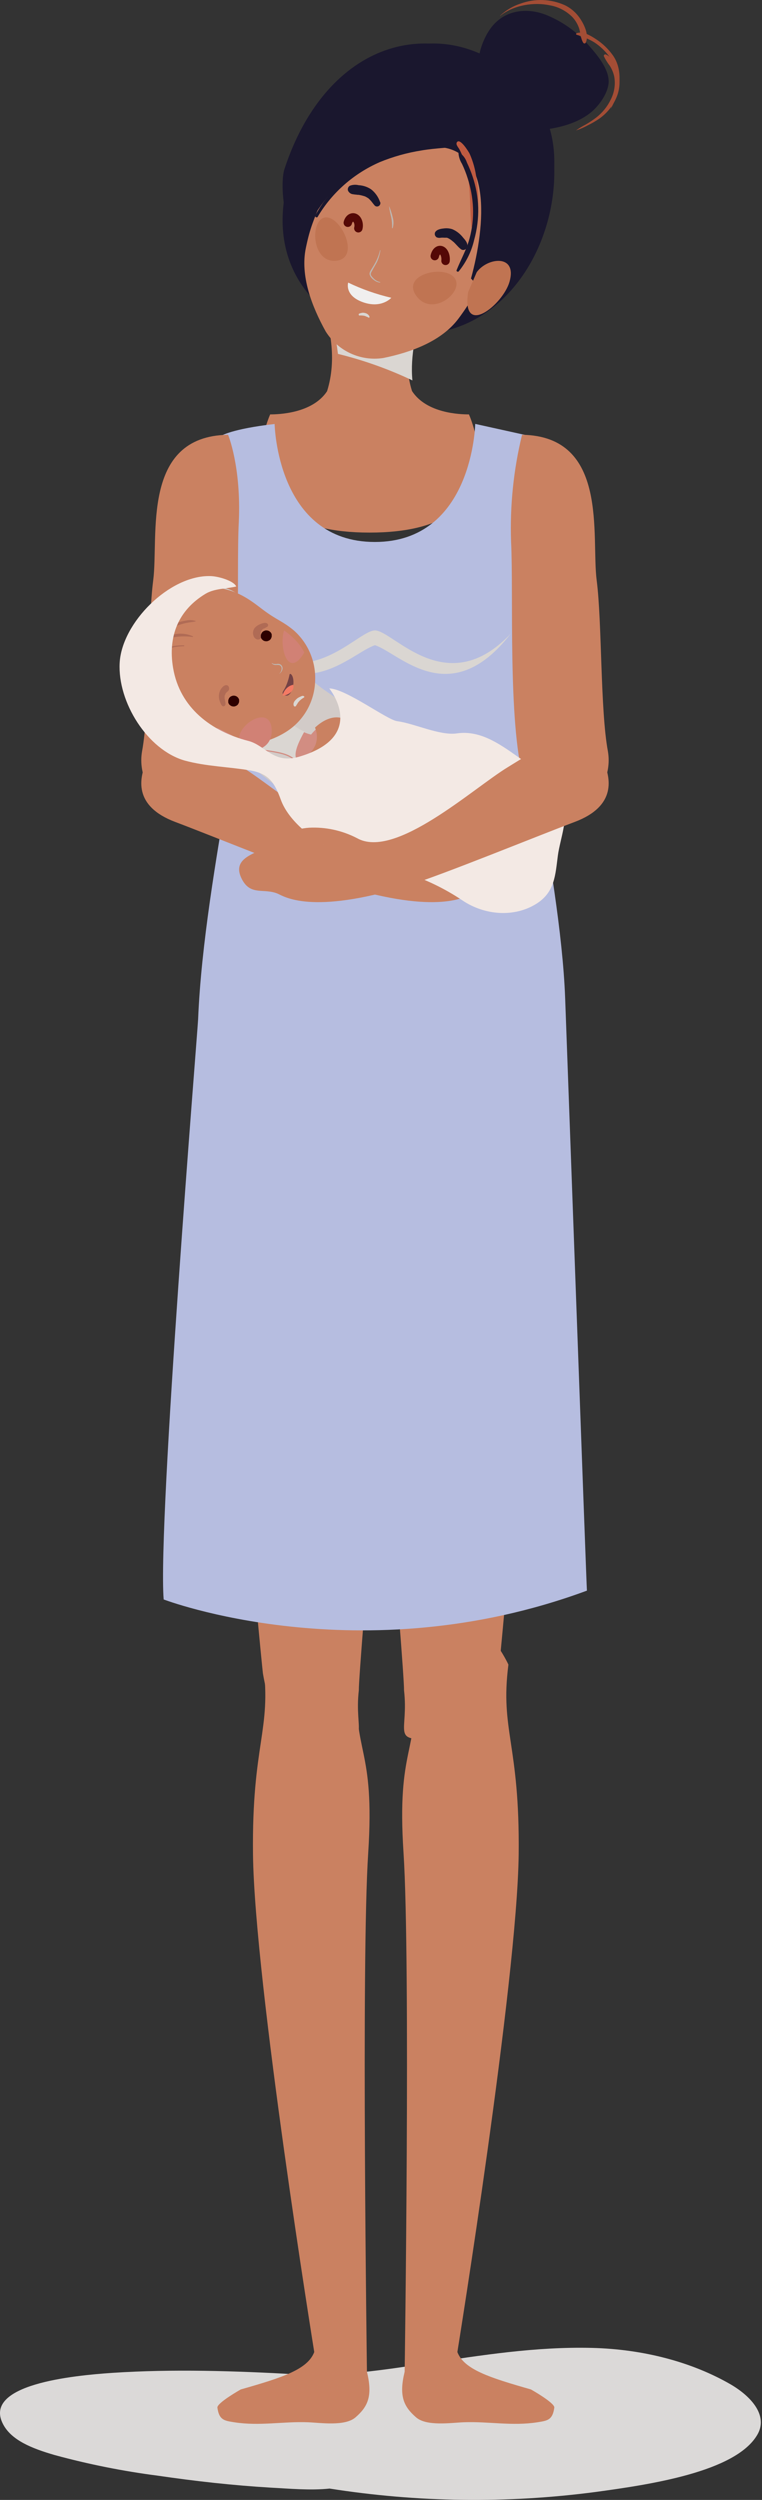 <?xml version="1.0" encoding="UTF-8"?>
<svg width="57px" height="187px" viewBox="0 0 57 187" version="1.1" xmlns="http://www.w3.org/2000/svg" xmlns:xlink="http://www.w3.org/1999/xlink">
    <rect x="0" y="0" width="57" height="187" fill="#333333" stroke="none"/>
    <!-- Generator: Sketch 60 (88103) - https://sketch.com -->
    <title>carrying-baby</title>
    <desc>Created with Sketch.</desc>
    <g id="main" stroke="none" stroke-width="1" fill="none" fill-rule="evenodd">
        <g id="Homepage---proposed" transform="translate(-655, -200)">
            <g id="nav-card-copy" transform="translate(523, 200)">
                <g id="carrying-baby" transform="translate(132, 0)">
                    <path d="M56.65,182.125 C55.027,184.922 48.541,185.861 44.557,186.405 C37.945,187.276 31.243,187.19 24.655,186.15 C23.231,186.304 21.59,186.15 20.251,186.081 C17.422,185.912 14.606,185.597 11.83,185.19 C9.222,184.853 6.64,184.338 4.102,183.647 C2.373,183.148 0.844,182.53 0.225,181.326 C-1.318,178.354 5.468,177.694 8.412,177.495 C12.95,177.198 17.594,177.349 22.135,177.602 C25.446,177.786 28.716,177.272 31.909,176.793 C35.97,176.184 40.072,175.524 44.278,175.628 C48.153,175.723 51.793,176.698 54.675,178.369 C56.277,179.314 57.462,180.74 56.65,182.125 Z" id="Path" fill="#DBD9D8" fill-rule="nonzero" style="mix-blend-mode: multiply;"></path>
                    <path d="M35.077,30.998 C34.45,30.998 31.915,30.936 30.819,29.25 C30.063,26.822 30.696,24.434 31.314,22.103 C31.933,19.772 28.97,20.702 27.643,20.326 C26.303,20.714 23.247,19.734 23.974,22.103 C24.701,24.473 25.222,26.842 24.466,29.265 C23.367,30.927 20.838,30.998 20.211,30.998 C20.211,30.998 16.144,39.839 27.643,39.839 C39.141,39.839 35.077,30.998 35.077,30.998 Z" id="Path" fill="#CA8161" fill-rule="nonzero"></path>
                    <path d="M25.281,26.472 C27.081,26.914 28.837,27.527 30.526,28.304 L30.85,28.457 C30.671,26.569 31.152,24.71 31.627,22.895 C32.228,20.589 29.351,21.511 28.061,21.139 C26.761,21.523 23.793,20.554 24.498,22.895 C24.874,24.058 25.136,25.256 25.281,26.472 L25.281,26.472 Z" id="Path" fill="#DAD6D2" fill-rule="nonzero" style="mix-blend-mode: multiply;"></path>
                    <path d="M27.543,138.611 C28.067,130.556 26.36,131.224 26.746,125.633 C26.557,122.25 25.206,121.382 23.525,121.158 C21.362,120.884 19.69,124.517 19.69,124.517 C20.323,129.464 18.831,130.409 18.925,138.715 C19.04,148.262 23.507,175.938 23.507,175.938 C23.012,177.244 21.122,177.847 18.009,178.736 C18.009,178.736 16.213,179.747 16.262,180.099 C16.391,181.027 16.774,181.072 17.519,181.191 C19.421,181.49 21.193,181.117 23.043,181.191 C23.986,181.227 25.804,181.507 26.589,180.827 C27.548,180.001 27.88,179.192 27.448,177.411 C27.454,177.417 27.013,146.671 27.543,138.611 Z" id="Path" fill="#CA8161" fill-rule="nonzero"></path>
                    <path d="M30.186,138.611 C29.659,130.556 31.367,131.224 30.98,125.633 C31.169,122.25 32.522,121.382 34.207,121.158 C36.371,120.884 38.031,124.517 38.031,124.517 C37.397,129.464 38.89,130.409 38.799,138.715 C38.681,148.262 34.213,175.938 34.213,175.938 C34.712,177.244 36.603,177.847 39.716,178.736 C39.716,178.736 41.516,179.747 41.464,180.099 C41.335,181.027 40.954,181.072 40.206,181.191 C38.303,181.49 36.529,181.117 34.68,181.191 C33.737,181.227 31.915,181.507 31.129,180.827 C30.169,180.001 29.837,179.192 30.269,177.411 C30.272,177.417 30.711,146.671 30.186,138.611 Z" id="Path" fill="#CA8161" fill-rule="nonzero"></path>
                    <path d="M19.665,125.161 C20.344,129.17 21.707,129.878 24.776,130.06 C27.846,130.241 26.482,129.574 26.842,126.438 C26.816,124.896 29.36,95.455 29.56,93.913 C31.059,82.441 31.709,74.837 31.709,74.837 L31.709,65.043 L20.297,65.043 C18.986,69.427 17.074,74.629 17.074,84.197 C17.074,99.014 19.423,122.884 19.665,125.161 Z" id="Path" fill="#CA8161" fill-rule="nonzero"></path>
                    <path d="M37.291,125.16 C36.623,129.17 35.278,129.878 32.257,130.06 C29.235,130.241 30.58,129.574 30.223,126.437 C30.252,124.896 27.745,95.45 27.55,93.908 C26.06,82.434 25.415,74.83 25.415,74.83 L16.261,67.127 L16.79,65.043 L36.667,65.043 C37.957,69.428 39.839,74.63 39.839,84.208 C39.839,99.01 37.527,122.883 37.291,125.16 Z" id="Path" fill="#CA8161" fill-rule="nonzero"></path>
                    <path d="M42.275,74.656 C41.915,65.031 37.997,49.696 38.713,47.944 C41.633,40.908 39.636,34.898 39.556,32.596 L35.548,31.709 C35.548,31.709 35.379,40.541 28.038,40.541 C20.697,40.541 20.543,31.715 20.543,31.715 C17.322,32.084 16.544,32.602 16.544,32.602 C16.473,34.709 14.502,42.071 18.029,47.95 C19.364,50.181 15.271,65.073 14.82,76.239 C14.784,77.127 11.786,113.817 12.243,119.643 C12.243,119.643 26.925,125.264 43.904,118.983 C43.881,118.977 42.337,76.233 42.275,74.656 Z" id="Path" fill="#B6BDE0" fill-rule="nonzero"></path>
                    <path d="M28.047,47.157 L28.047,47.157 C26.67,47.157 22.686,52.494 17.887,47.389 C22.433,53.263 26.212,48.865 28.05,48.261 C29.888,48.865 33.67,53.263 38.213,47.389 C33.405,52.494 29.424,47.157 28.047,47.157 Z" id="Path" fill="#DAD6D2" fill-rule="nonzero"></path>
                    <path d="M41.115,9.899 C39.95,5.128 33.449,1.064 28.014,4.576 C21.74,8.658 16.759,20.145 27.1,24.972 C29.045,25.867 31.033,23.899 32.631,23.747 C32.946,23.717 32.818,24.853 33.118,24.787 C39.351,23.437 42.582,15.875 41.115,9.899 Z" id="Path" fill="#1A172E" fill-rule="nonzero"></path>
                    <path d="M36.045,6.026 C35.384,4.834 36.045,2.905 36.822,1.962 C37.87,0.687 39.575,0.544 41.02,1.186 C42.084,1.641 43.044,2.316 43.841,3.17 C44.491,3.906 45.449,4.946 45.527,5.978 C45.586,6.769 44.957,7.7 44.423,8.211 C43.266,9.324 41.323,9.717 39.801,9.757 L36.045,6.026 Z" id="Path" fill="#1A172E" fill-rule="nonzero"></path>
                    <path d="M37.406,1.193 C38.413,0.373 39.949,0.135 41.168,0.405 C41.785,0.518 42.359,0.821 42.817,1.278 C43.037,1.513 43.207,1.796 43.315,2.108 C43.431,2.467 43.425,2.859 43.622,3.191 C43.642,3.229 43.68,3.252 43.72,3.252 C43.761,3.252 43.798,3.229 43.818,3.191 C44.064,2.635 43.735,1.92 43.437,1.453 C43.139,0.986 42.727,0.617 42.246,0.386 C41.193,-0.085 40.015,-0.126 38.935,0.27 C38.369,0.453 37.845,0.764 37.4,1.183 C37.4,1.183 37.4,1.183 37.4,1.183 L37.406,1.193 Z" id="Path" fill="#A34D35" fill-rule="nonzero"></path>
                    <path d="M43.091,9.757 C43.397,9.656 43.693,9.527 43.973,9.372 C44.274,9.226 44.564,9.058 44.838,8.869 C45.382,8.484 45.809,7.967 46.077,7.372 C46.338,6.805 46.409,6.175 46.282,5.568 C46.169,5.049 45.843,4.283 45.307,4.071 C45.228,4.042 45.147,4.13 45.17,4.205 C45.294,4.46 45.444,4.702 45.619,4.927 C45.771,5.169 45.88,5.433 45.944,5.709 C46.053,6.302 45.961,6.913 45.684,7.453 C45.433,7.975 45.06,8.435 44.594,8.797 C44.345,8.985 44.085,9.159 43.813,9.316 C43.57,9.44 43.336,9.581 43.114,9.738 L43.091,9.757 Z" id="Path" fill="#A34D35" fill-rule="nonzero"></path>
                    <path d="M45.693,8.118 C46.364,6.951 46.669,5.323 45.851,4.147 C45.502,3.659 45.069,3.244 44.576,2.926 C44.187,2.669 43.605,2.315 43.136,2.483 C43.11,2.489 43.091,2.514 43.091,2.542 C43.091,2.571 43.11,2.595 43.136,2.602 C43.593,2.728 44.034,2.916 44.446,3.161 C44.912,3.465 45.32,3.859 45.647,4.325 C45.955,4.817 46.104,5.402 46.07,5.992 C46.074,6.725 45.943,7.451 45.684,8.13 C45.684,8.13 45.684,8.13 45.684,8.13 L45.693,8.118 Z" id="Path" fill="#A34D35" fill-rule="nonzero"></path>
                    <path d="M38.21,15.363 C38.308,11.582 35.9,9.994 35.9,9.994 C35.436,9.631 34.952,9.294 34.452,8.984 L34.479,8.927 C34.372,8.885 34.263,8.849 34.153,8.81 C34.043,8.77 33.954,8.692 33.856,8.638 L33.827,8.695 C33.27,8.516 32.703,8.367 32.13,8.25 C32.13,8.25 29.366,7.447 26.617,10 C24.864,11.63 24.879,12.77 24.14,14.725 C23.441,16.586 23.218,16.92 22.88,18.544 C22.447,20.607 23.304,22.884 24.363,24.794 C25.283,26.261 26.97,27.04 28.666,26.781 C30.79,26.348 33.044,25.512 34.301,23.825 C35.286,22.502 35.393,22.111 36.315,20.352 C37.291,18.49 38.145,17.768 38.21,15.363 Z" id="Path" fill="#CA8161" fill-rule="nonzero"></path>
                    <path d="M35.231,20.839 C35.465,20.98 36.503,22.765 36.503,22.765 C42.428,16.465 43.006,9.223 38.458,5.728 C31.862,0.664 24.247,3.562 21.276,12.655 C20.921,13.741 21.236,17.401 22.479,17.968 C23.916,15.025 26.584,11.014 32.5,10.987 C36.849,10.966 36.326,16.825 35.231,20.839 Z" id="Path" fill="#1A172E" fill-rule="nonzero"></path>
                    <path d="M35.659,20.363 C36.464,19.246 38.711,18.991 38.113,21.078 C37.62,22.799 34.503,25.305 35.018,21.849 L35.659,20.363 Z" id="Path" fill="#C07452" fill-rule="nonzero"></path>
                    <path d="M23.768,16.209 C24.84,14.403 26.471,12.971 28.428,12.119 C29.412,11.717 30.441,11.428 31.494,11.26 C32.614,11.06 33.764,11.066 34.88,10.86 C34.928,10.846 34.961,10.804 34.961,10.756 C34.961,10.707 34.928,10.665 34.88,10.651 C33.976,10.528 33.057,10.544 32.157,10.698 C31.276,10.813 30.408,11.01 29.566,11.286 C27.975,11.791 26.526,12.646 25.329,13.783 C24.636,14.47 24.051,15.253 23.592,16.106 C23.563,16.156 23.581,16.219 23.632,16.247 C23.683,16.276 23.748,16.258 23.777,16.209 L23.768,16.209 Z" id="Path" fill="#1A172E" fill-rule="nonzero"></path>
                    <path d="M34.177,10.643 C34.072,10.809 34.278,11.016 34.359,11.161 C34.483,11.394 34.589,11.634 34.676,11.881 C34.873,12.446 35.003,13.028 35.064,13.618 C35.199,14.73 35.145,15.846 35.263,16.956 C35.267,17.016 35.317,17.065 35.381,17.073 C35.446,17.081 35.507,17.044 35.527,16.987 C35.813,15.788 35.851,14.548 35.638,13.336 C35.562,12.706 35.391,12.089 35.132,11.502 C35.068,11.371 34.406,10.28 34.177,10.643 L34.177,10.643 Z" id="Path" fill="#BF5B41" fill-rule="nonzero"></path>
                    <path d="M34.294,11.403 C34.305,11.703 34.396,11.996 34.558,12.256 C34.725,12.605 34.866,12.964 34.981,13.33 C35.213,14.044 35.348,14.783 35.382,15.528 C35.415,16.312 35.326,17.097 35.118,17.857 C34.893,18.681 34.47,19.421 34.154,20.211 C34.117,20.294 34.254,20.368 34.315,20.299 C34.878,19.604 35.272,18.801 35.468,17.948 C35.688,17.158 35.791,16.344 35.772,15.528 C35.747,14.743 35.606,13.964 35.355,13.214 C35.235,12.854 35.092,12.502 34.926,12.159 C34.826,11.842 34.611,11.567 34.318,11.383 L34.294,11.403 Z" id="Path" fill="#1A172E" fill-rule="nonzero"></path>
                    <path d="M26.045,21.139 C27.053,21.626 28.137,22.008 29.27,22.275 C29.27,22.275 28.549,23.105 27.145,22.605 C25.741,22.105 26.045,21.139 26.045,21.139 Z" id="Path" fill="#F0EFEE" fill-rule="nonzero"></path>
                    <path d="M26.893,23.602 C26.955,23.594 27.017,23.594 27.079,23.602 C27.137,23.604 27.195,23.611 27.253,23.623 C27.31,23.639 27.365,23.661 27.419,23.688 L27.491,23.715 C27.52,23.733 27.549,23.749 27.58,23.762 C27.598,23.767 27.616,23.76 27.628,23.745 C27.641,23.73 27.646,23.709 27.642,23.688 C27.612,23.613 27.565,23.55 27.506,23.507 C27.445,23.459 27.377,23.428 27.305,23.415 C27.236,23.394 27.165,23.388 27.094,23.397 C27.02,23.408 26.947,23.428 26.876,23.456 C26.845,23.466 26.826,23.502 26.831,23.539 C26.836,23.576 26.862,23.604 26.893,23.605 L26.893,23.602 Z" id="Path" fill="#DAD6D2" fill-rule="nonzero"></path>
                    <path d="M32.522,19.156 L32.522,19.156 C32.595,18.819 32.814,18.631 33.025,18.724 C33.236,18.817 33.367,19.161 33.328,19.513" id="Path" stroke="#540806" stroke-width="0.63" stroke-linecap="round" stroke-linejoin="round"></path>
                    <path d="M32.621,17.73 C32.732,17.791 32.857,17.809 32.978,17.781 C33.067,17.774 33.156,17.774 33.244,17.781 C33.285,17.781 33.324,17.781 33.365,17.781 C33.28,17.781 33.394,17.781 33.414,17.781 C33.479,17.781 33.552,17.847 33.613,17.854 C33.558,17.854 33.561,17.823 33.59,17.854 L33.643,17.885 L33.722,17.936 C33.783,17.985 33.845,18.029 33.903,18.081 L33.938,18.108 C34,18.16 33.895,18.064 33.938,18.108 L34.02,18.188 L34.228,18.408 C34.304,18.493 34.386,18.57 34.474,18.635 C34.617,18.749 34.811,18.709 34.914,18.546 C35.066,18.253 34.817,17.971 34.647,17.781 C34.42,17.487 34.133,17.265 33.813,17.137 C33.637,17.084 33.455,17.064 33.274,17.079 C33.048,17.103 32.688,17.134 32.548,17.375 C32.493,17.496 32.528,17.647 32.627,17.719 L32.621,17.73 Z" id="Path" fill="#1A172E" fill-rule="nonzero"></path>
                    <path d="M33.999,20.786 C33.232,19.769 29.959,20.533 31.156,22.15 C32.354,23.766 34.771,21.802 33.999,20.786 Z" id="Path" fill="#C07452" fill-rule="nonzero"></path>
                    <path d="M26.805,17.074 L26.805,17.074 C26.884,16.759 26.771,16.411 26.554,16.297 C26.336,16.183 26.096,16.346 26.017,16.661" id="Path" stroke="#540806" stroke-width="0.63" stroke-linecap="round" stroke-linejoin="round"></path>
                    <path d="M28.435,15.126 C28.309,14.745 28.076,14.411 27.765,14.166 C27.485,13.977 27.161,13.869 26.827,13.853 C26.61,13.8 26.382,13.814 26.173,13.894 C26.049,13.965 25.99,14.114 26.029,14.253 C26.1,14.414 26.251,14.521 26.422,14.532 C26.532,14.554 26.648,14.557 26.76,14.572 C26.873,14.588 26.693,14.572 26.76,14.572 L26.815,14.572 L26.94,14.594 C27.077,14.622 27.212,14.66 27.345,14.707 C27.345,14.707 27.393,14.726 27.393,14.729 C27.339,14.704 27.329,14.701 27.36,14.729 L27.378,14.729 C27.415,14.751 27.454,14.769 27.491,14.794 C27.525,14.812 27.556,14.834 27.585,14.86 C27.512,14.785 27.61,14.885 27.628,14.901 C27.694,14.964 27.756,15.032 27.814,15.104 C27.814,15.126 27.847,15.145 27.862,15.164 C27.826,15.117 27.902,15.22 27.908,15.229 L28.033,15.379 C28.114,15.456 28.235,15.47 28.331,15.412 C28.427,15.355 28.475,15.24 28.45,15.129 L28.435,15.126 Z" id="Path" fill="#1A172E" fill-rule="nonzero"></path>
                    <path d="M24.356,16.263 C25.533,16.171 26.988,19.341 25.129,19.507 C23.269,19.673 23.174,16.352 24.356,16.263 Z" id="Path" fill="#C07452" fill-rule="nonzero"></path>
                    <path d="M29.105,15.448 C29.142,15.713 29.194,15.977 29.262,16.237 C29.318,16.506 29.34,16.78 29.326,17.053 C29.326,17.079 29.368,17.082 29.377,17.053 C29.453,16.794 29.453,16.522 29.377,16.264 C29.315,15.986 29.229,15.714 29.12,15.448 L29.105,15.448 Z" id="Path" fill="#BDB7B2" fill-rule="nonzero"></path>
                    <path d="M28.434,18.7 C28.366,18.991 28.269,19.267 28.144,19.518 C28.05,19.711 27.938,19.882 27.834,20.059 C27.767,20.172 27.61,20.375 27.65,20.533 C27.69,20.69 27.83,20.848 27.944,20.927 C28.092,21.052 28.26,21.125 28.432,21.139 C28.438,21.136 28.442,21.128 28.442,21.119 C28.442,21.11 28.438,21.101 28.432,21.098 C28.239,21.06 28.057,20.951 27.904,20.782 C27.854,20.728 27.733,20.605 27.733,20.507 C27.733,20.409 27.812,20.305 27.843,20.242 C27.951,20.033 28.068,19.847 28.182,19.635 C28.315,19.36 28.408,19.051 28.457,18.725 C28.457,18.717 28.451,18.709 28.445,18.709 C28.439,18.709 28.434,18.717 28.434,18.725 L28.434,18.7 Z" id="Path" fill="#BDB7B2" fill-rule="nonzero"></path>
                    <path d="M17.061,32.522 C10.518,32.625 11.886,40.131 11.461,43.405 C11.057,46.519 11.196,53.126 10.626,56.202 C10.317,58.008 11.29,59.79 12.991,60.534 C16.45,61.992 16.622,59.5 16.959,58.276 C18.14,54.003 17.658,42.886 17.863,39.058 C18.053,34.901 17.061,32.522 17.061,32.522 Z" id="Path" fill="#CA8161" fill-rule="nonzero"></path>
                    <path d="M11.003,56.862 C12.496,53.614 16.18,56.209 18.109,57.38 C20.728,58.972 26.548,64.318 29.403,62.696 C30.516,62.119 31.753,61.85 32.994,61.915 C33.48,61.945 34.397,62.124 34.449,62.46 C34.534,63.047 34.056,63.065 33.242,63.032 C33.017,63.032 32.369,63.211 31.915,63.165 C33.192,63.662 35.657,63.12 37.153,63.837 C38.066,64.276 38.52,64.809 37.982,65.808 C37.324,67.019 36.361,66.413 35.319,66.852 C34.9,67.025 32.855,68.493 25.609,66.247 C22.989,65.436 15.764,62.481 13.119,61.488 C9.935,60.292 10.404,58.167 11.003,56.862 Z" id="Path" fill="#CA8161" fill-rule="nonzero"></path>
                    <path d="M39.051,32.522 C45.576,32.625 44.213,40.131 44.633,43.405 C45.039,46.522 44.898,53.126 45.474,56.202 C45.781,58.008 44.81,59.79 43.114,60.534 C39.67,61.992 39.495,59.5 39.159,58.276 C37.985,54.003 38.423,44.35 38.231,40.534 C38.137,37.839 38.412,35.144 39.051,32.522 Z" id="Path" fill="#CA8161" fill-rule="nonzero"></path>
                    <path d="M28.715,54.921 C27.945,54.072 25.413,52.415 24.431,51.729 C23.237,50.903 23.048,50.593 22.216,49.453 C21.383,48.314 20.878,47.873 19.976,46.811 C19.224,45.924 18.394,44.663 17.289,44.148 C16.003,43.557 14.546,44.098 13.644,45.16 C11.853,47.279 10.396,49.832 12.229,52.418 C13.125,53.67 14.725,54.489 16.012,55.294 C16.968,55.9 17.886,56.565 18.758,57.285 C20.887,59.022 22.887,60.57 25.571,61.404 C27.769,62.084 30.703,61.883 32.689,60.682 C34.22,59.756 32.737,57.445 31.262,57.131 L28.715,54.921 Z" id="Path" fill="#D2CBC8" fill-rule="nonzero"></path>
                    <path d="M22.679,59.679 C21.699,58.913 22.187,57.028 22.187,57.028 C21.663,56.516 21.198,56.37 19.789,56.168 L19.513,55.679 C20.032,54.983 20.802,53.142 21.447,53.801 C22.178,54.541 22.733,54.825 23.27,54.948 C23.27,54.948 24.502,53.321 25.869,53.912 C27.932,54.807 28.531,55.668 30.786,56.478 C31.628,56.771 32.884,57.815 32.423,59.951 C31.961,62.088 30.993,64.048 28.741,63.226 C26.544,62.436 23.992,60.718 22.679,59.679 Z" id="Path" fill="#D28D82" fill-rule="nonzero"></path>
                    <path d="M23.655,55.534 C23.747,55.164 23.715,54.776 23.564,54.425 C24.04,53.981 24.891,53.397 25.802,53.791 C27.886,54.698 28.491,55.569 30.768,56.39 C31.619,56.686 32.888,57.744 32.422,59.907 C31.955,62.071 30.977,64.056 28.703,63.223 C26.487,62.423 23.91,60.684 22.571,59.632 C21.811,59.039 21.926,57.771 22.02,57.217 C22.692,56.802 23.471,56.271 23.655,55.534 Z" id="Path" fill="#CA8161" fill-rule="nonzero"></path>
                    <path d="M22.196,56.913 C21.664,56.417 21.187,56.276 19.749,56.08 L19.513,55.689 C19.972,54.942 20.542,54.259 21.208,53.661 C21.3,53.676 21.382,53.721 21.44,53.788 C21.811,54.18 22.261,54.499 22.765,54.729 C21.973,56.154 22.062,56.522 22.196,56.913 Z" id="Path" fill="#DAD6D2" fill-rule="nonzero" style="mix-blend-mode: multiply;"></path>
                    <path d="M11.192,53.979 C7.721,50.132 11.004,43.32 16.126,43.944 C17.746,44.142 18.637,44.816 19.652,45.595 C20.728,46.405 21.13,46.449 21.983,47.16 C23.05,48.107 23.635,49.488 23.574,50.917 C23.535,52.537 22.658,54.02 21.26,54.83 C19.918,55.635 18.174,55.896 16.763,55.963 C15.513,56.021 15.95,56.311 14.718,55.815 C13.437,55.289 12.285,55.199 11.192,53.979 Z" id="Path" fill="#CA8161" fill-rule="nonzero"></path>
                    <path d="M11.129,54.707 C10.449,53.952 9.976,53.031 9.757,52.035 C10.783,53.787 12.432,55.077 14.367,55.642 C14.86,55.232 15.518,55.086 16.135,55.252 C16.178,55.332 17.13,55.648 17.246,55.719 C18.381,56.433 18.752,56.417 19.513,56.457 L19.513,56.457 C19.346,56.497 19.178,56.534 19.011,56.562 L18.953,56.562 C18.785,56.593 18.617,56.62 18.451,56.645 L18.411,56.645 C18.058,56.694 17.711,56.728 17.377,56.752 L17.142,56.768 L17.002,56.768 C15.688,56.829 16.147,57.137 14.851,56.611 C14.184,56.337 13.396,56.1 12.623,55.784 C12.058,55.532 11.549,55.166 11.129,54.707 Z" id="Path" fill="#DAD6D2" fill-rule="nonzero"></path>
                    <g id="Group" opacity="0.27" transform="translate(18.7, 46.343)" fill="#6C2F34" fill-rule="nonzero">
                        <path d="M1.151,0.244 C1.053,0.251 0.956,0.271 0.865,0.304 C0.798,0.326 0.732,0.353 0.67,0.385 C0.542,0.449 0.431,0.535 0.345,0.637 C0.223,0.808 0.193,1.013 0.26,1.203 C0.288,1.33 0.389,1.437 0.53,1.488 C0.607,1.506 0.689,1.492 0.751,1.45 C0.812,1.41 0.847,1.349 0.849,1.285 C0.849,1.247 0.841,1.209 0.826,1.173 L0.807,1.103 C0.805,1.09 0.805,1.078 0.807,1.065 C0.808,1.059 0.808,1.052 0.807,1.046 C0.807,1.016 0.807,1.117 0.807,1.079 C0.803,1.049 0.803,1.019 0.807,0.989 C0.807,0.989 0.807,0.921 0.807,0.973 C0.807,1.024 0.807,0.973 0.807,0.954 C0.807,0.935 0.829,0.889 0.842,0.856 L0.842,0.832 C0.842,0.802 0.813,0.889 0.842,0.856 C0.872,0.824 0.865,0.821 0.878,0.802 L0.914,0.756 C0.914,0.756 0.868,0.805 0.914,0.756 L0.94,0.732 L1.011,0.675 L1.028,0.675 L1.05,0.675 L1.255,0.564 C1.334,0.526 1.372,0.449 1.349,0.377 C1.325,0.304 1.245,0.254 1.155,0.255 L1.151,0.244 Z" id="Path"></path>
                    </g>
                    <g id="Group" opacity="0.27" transform="translate(16.261, 51.222)" fill="#6C2F34" fill-rule="nonzero">
                        <path d="M0.587,1.525 C0.644,1.415 0.587,1.275 0.561,1.158 C0.561,1.158 0.561,1.047 0.54,1.044 C0.519,1.041 0.54,1.089 0.54,1.06 L0.54,1.06 C0.539,1.04 0.539,1.019 0.54,0.998 C0.54,0.966 0.54,0.933 0.54,0.901 C0.54,0.985 0.54,0.937 0.54,0.901 L0.54,0.862 C0.54,0.836 0.577,0.738 0.54,0.839 C0.54,0.807 0.566,0.774 0.574,0.741 C0.582,0.709 0.545,0.813 0.574,0.761 C0.583,0.738 0.594,0.715 0.605,0.693 C0.604,0.684 0.604,0.675 0.605,0.667 C0.634,0.615 0.571,0.712 0.605,0.667 L0.683,0.569 L0.662,0.589 L0.683,0.572 C0.71,0.551 0.736,0.529 0.761,0.504 C0.803,0.462 0.712,0.543 0.761,0.504 C0.8,0.477 0.833,0.438 0.857,0.39 C0.904,0.275 0.872,0.134 0.784,0.065 C0.574,-0.059 0.356,0.166 0.236,0.367 C0.109,0.596 0.078,0.889 0.153,1.151 C0.179,1.245 0.212,1.336 0.252,1.421 C0.275,1.472 0.304,1.518 0.338,1.558 C0.372,1.6 0.419,1.62 0.467,1.614 C0.515,1.608 0.558,1.575 0.584,1.525 L0.587,1.525 Z" id="Path"></path>
                    </g>
                    <path d="M17.888,55.288 C17.844,54.095 20.242,52.701 20.324,54.579 C20.406,56.457 17.931,56.477 17.888,55.288 Z" id="Path" fill="#D18175" fill-rule="nonzero"></path>
                    <path d="M21.251,47.157 C21.551,47.365 21.835,47.606 22.099,47.878 C22.357,48.146 22.581,48.458 22.765,48.806 C22.637,49.024 22.488,49.222 22.321,49.396 C21.339,50.25 20.919,48.152 21.251,47.157 Z" id="Path" fill="#D18175" fill-rule="nonzero"></path>
                    <path d="M20.335,49.631 C20.412,49.704 20.51,49.744 20.612,49.744 C20.697,49.736 20.783,49.736 20.868,49.744 C20.964,49.767 21.04,49.848 21.062,49.951 C21.075,50.046 21.058,50.143 21.014,50.227 C20.98,50.298 20.919,50.392 20.84,50.409 C20.913,50.393 20.978,50.348 21.021,50.282 C21.088,50.207 21.13,50.11 21.139,50.006 C21.141,49.889 21.087,49.779 20.996,49.714 C20.911,49.659 20.81,49.642 20.714,49.667 C20.657,49.672 20.6,49.672 20.543,49.667 C20.468,49.666 20.396,49.641 20.335,49.596 C20.335,49.596 20.315,49.596 20.335,49.612 L20.335,49.631 Z" id="Path" fill="#BDB7B2" fill-rule="nonzero"></path>
                    <path d="M30.831,60.297 C33.187,60.396 33.719,58.348 34.684,58.485 C35.32,58.576 37.195,60.541 37.606,60.991 C37.685,61.076 37.557,61.398 38.178,61.728 C38.967,62.143 41.134,60.413 40.555,59.833 C39.977,59.253 38.851,60.595 38.455,60.248 C37.542,59.463 37.061,56.607 35.941,55.808 C34.337,54.67 33.086,55.628 30.405,56.482 C27.535,57.395 27.97,60.177 30.831,60.297 Z" id="Path" fill="#D28D82" fill-rule="nonzero"></path>
                    <path d="M29.918,60.207 C31.039,58.913 32.811,58.017 34.148,58.881 C33.4,59.384 32.681,61.072 30.693,60.974 C30.195,60.963 29.707,60.818 29.27,60.552 C29.518,60.538 29.751,60.414 29.918,60.207 L29.918,60.207 Z" id="Path" fill="#DAD6D2" fill-rule="nonzero" style="mix-blend-mode: multiply;"></path>
                    <path d="M29.712,63.567 C31.995,63.979 32.689,62.497 33.618,62.76 C34.219,62.932 35.574,65.264 35.907,65.761 C35.971,65.854 35.796,66.156 36.355,66.56 C37.058,67.071 39.441,65.665 38.963,65.018 C38.486,64.372 37.181,65.538 36.86,65.145 C36.091,64.25 36.238,61.235 35.264,60.298 C33.876,58.965 32.491,59.262 29.763,59.849 C26.956,60.436 26.935,63.056 29.712,63.567 Z" id="Path" fill="#D28D82" fill-rule="nonzero"></path>
                    <path d="M16.356,54.488 C15.405,54.324 13.863,55.651 15.089,56.572 C16.09,57.329 19.083,56.836 17.366,55.005 L16.356,54.488 Z" id="Path" fill="#D28D82" fill-rule="nonzero"></path>
                    <g id="Group" opacity="0.27" transform="translate(11.383, 46.343)" fill="#6C2F34" fill-rule="nonzero">
                        <path d="M3.252,0.105 C3.021,0.033 2.776,0.023 2.54,0.077 C2.273,0.113 2.012,0.182 1.759,0.282 C1.277,0.463 0.829,0.731 0.433,1.077 C0.384,1.119 0.433,1.199 0.498,1.167 C0.918,0.885 1.365,0.652 1.831,0.47 C2.061,0.381 2.297,0.309 2.537,0.258 C2.774,0.206 3.015,0.195 3.252,0.136 L3.252,0.105 Z" id="Path"></path>
                        <path d="M3.064,1.265 C2.605,1.049 2.094,0.999 1.607,1.122 C1.364,1.178 1.128,1.26 0.901,1.366 C0.661,1.463 0.44,1.609 0.25,1.795 C0.23,1.817 0.229,1.852 0.247,1.876 C0.265,1.901 0.297,1.907 0.322,1.892 C0.537,1.795 0.732,1.648 0.95,1.544 C1.167,1.445 1.394,1.372 1.626,1.324 C2.097,1.245 2.575,1.239 3.047,1.307 C3.047,1.307 3.073,1.279 3.047,1.268 L3.064,1.265 Z" id="Path"></path>
                        <path d="M2.4,1.93 C2.164,1.924 1.928,1.937 1.694,1.969 C1.576,1.986 1.459,2.01 1.343,2.042 C1.228,2.079 1.119,2.133 1.018,2.202 C0.995,2.202 1.018,2.258 1.034,2.247 C1.145,2.209 1.259,2.181 1.359,2.143 C1.466,2.108 1.575,2.081 1.685,2.059 C1.915,2.021 2.148,2 2.381,1.997 C2.394,1.992 2.403,1.979 2.403,1.964 C2.403,1.948 2.394,1.935 2.381,1.93 L2.4,1.93 Z" id="Path"></path>
                    </g>
                    <path d="M29.489,56.1 C29.489,56.1 29.461,58.155 26.017,62.05 C26.017,62.05 28.21,63.605 29.331,63.398 C29.331,63.398 29.399,59.986 31.709,59.202 C31.709,59.202 30.941,57.074 31.046,56.508 C30.542,56.328 30.02,56.191 29.489,56.1 Z" id="Path" fill="#E6DDD9" fill-rule="nonzero"></path>
                    <path d="M26.017,61.918 C26.383,61.411 26.705,60.935 26.99,60.484 C27.273,60.157 27.708,60.072 28.071,60.273 C28.866,60.758 29.423,60.519 29.232,61.572 L29.232,61.572 C29.089,62.168 29.006,62.78 28.982,63.397 C27.979,63.624 26.017,61.918 26.017,61.918 Z" id="Path" fill="#F3E9E4" fill-rule="nonzero"></path>
                    <path d="M30.805,56.641 C30.792,57.006 30.822,57.373 30.896,57.726 C30.645,57.658 30.336,57.425 29.876,57.303 C29.612,57.237 29.388,57.013 29.27,56.698 C29.306,56.502 29.33,56.302 29.34,56.1 C29.84,56.221 30.331,56.402 30.805,56.641 L30.805,56.641 Z" id="Path" fill="#DAD2CF" fill-rule="nonzero"></path>
                    <path d="M30.827,56.272 C30.794,56.583 30.804,56.897 30.856,57.205 C30.876,57.379 30.873,57.556 30.896,57.726 C30.65,57.598 30.319,57.658 30.083,57.537 C30.15,57.293 30.164,57.033 30.122,56.782 C30.122,56.566 30.089,56.34 30.089,56.121 C30.269,56.034 30.499,56.249 30.683,56.264 C30.712,56.264 30.683,56.264 30.683,56.264 L30.827,56.272 Z" id="Path" fill="#F3E9E4" fill-rule="nonzero"></path>
                    <path d="M27.643,61.344 C27.857,60.96 28.103,60.598 28.378,60.262 C28.42,60.211 28.42,60.172 28.487,60.165 C28.554,60.159 28.79,60.291 28.863,60.326 C29.002,60.357 29.138,60.402 29.27,60.458 C29.091,60.6 29.003,60.922 28.866,61.102 C28.73,61.283 28.584,61.572 28.423,61.791 C28.384,61.711 28.259,61.675 28.18,61.634 C28.059,61.539 27.917,61.477 27.768,61.453 L27.643,61.344 Z" id="Path" fill="#FAF0ED" fill-rule="nonzero"></path>
                    <path d="M19.913,47.969 C19.968,47.973 20.024,47.961 20.073,47.934 C20.124,47.919 20.17,47.89 20.206,47.851 C20.245,47.815 20.274,47.77 20.29,47.72 C20.317,47.672 20.329,47.618 20.325,47.563 L20.325,47.454 C20.308,47.386 20.271,47.324 20.219,47.275 L20.135,47.21 C20.071,47.175 19.999,47.156 19.926,47.157 C19.871,47.153 19.815,47.165 19.767,47.192 C19.665,47.228 19.586,47.306 19.549,47.406 C19.522,47.454 19.51,47.508 19.514,47.563 L19.514,47.672 C19.532,47.74 19.568,47.802 19.62,47.851 L19.704,47.916 C19.768,47.952 19.84,47.97 19.913,47.969 L19.913,47.969 Z" id="Path" fill="#2D0000" fill-rule="nonzero"></path>
                    <path d="M17.474,52.847 C17.529,52.851 17.585,52.839 17.633,52.812 C17.735,52.777 17.814,52.699 17.851,52.599 C17.878,52.552 17.89,52.498 17.886,52.443 L17.886,52.335 C17.866,52.268 17.829,52.207 17.78,52.156 L17.696,52.091 C17.632,52.056 17.56,52.036 17.487,52.035 C17.432,52.035 17.377,52.047 17.327,52.07 C17.276,52.086 17.23,52.116 17.194,52.156 C17.154,52.191 17.124,52.236 17.11,52.287 C17.083,52.334 17.071,52.389 17.075,52.443 L17.075,52.552 C17.093,52.619 17.13,52.681 17.181,52.73 L17.265,52.791 C17.328,52.829 17.4,52.849 17.474,52.847 L17.474,52.847 Z" id="Path" fill="#2D0000" fill-rule="nonzero"></path>
                    <path d="M8.951,49.589 C9.112,46.578 12.674,43.024 15.716,43.092 C16.274,43.092 17.467,43.425 17.674,43.87 C16.947,44.048 16.052,44.01 15.375,44.416 C13.333,45.649 12.551,47.608 12.948,49.96 C13.45,52.953 15.813,54.71 18.569,55.42 C19.873,55.755 20.439,57.166 22.362,56.608 C27.572,55.076 24.629,51.495 24.629,51.495 C25.874,51.516 28.949,53.849 29.713,53.947 C31,54.111 32.89,55.046 34.185,54.859 C35.88,54.615 37.313,55.601 38.675,56.566 C39.827,57.386 41.481,58.371 42.079,59.737 C42.625,60.981 41.893,62.748 41.729,64.007 C41.54,65.458 41.502,66.7 40.177,67.57 C38.482,68.665 36.239,68.46 34.605,67.362 C33.234,66.441 31.738,65.726 30.165,65.242 C28.488,64.71 26.589,64.404 24.996,63.618 C23.5,62.878 21.6,61.462 21.005,59.817 C20.539,58.538 20.107,57.867 18.712,57.629 C17.093,57.356 15.428,57.332 13.82,56.893 C11.02,56.094 8.794,52.516 8.951,49.589 Z" id="Path" fill="#F3E9E4" fill-rule="nonzero"></path>
                    <path d="M21.661,50.443 C21.568,50.925 21.403,51.358 21.184,51.699 C21.016,51.968 21.366,52.058 21.5,52.03 C21.873,51.911 22.07,51.04 21.877,50.59 C21.764,50.346 21.668,50.407 21.661,50.443 Z" id="Path" fill="#744245" fill-rule="nonzero"></path>
                    <path d="M21.202,52.035 L21.139,52.035 C21.174,51.818 21.398,51.331 21.931,51.222 C22.04,51.584 21.719,51.942 21.202,52.035 Z" id="Path" fill="#F47A64" fill-rule="nonzero"></path>
                    <path d="M22.654,52.035 C22.553,52.071 22.456,52.113 22.366,52.161 C22.313,52.186 22.266,52.216 22.226,52.25 C22.184,52.283 22.147,52.318 22.115,52.356 C22.04,52.426 21.99,52.506 21.966,52.591 C21.941,52.668 21.95,52.748 21.991,52.821 C22.006,52.838 22.032,52.848 22.061,52.848 C22.09,52.848 22.116,52.838 22.131,52.821 C22.156,52.789 22.168,52.755 22.189,52.723 C22.209,52.692 22.222,52.672 22.242,52.643 C22.253,52.629 22.261,52.615 22.267,52.6 C22.267,52.6 22.267,52.6 22.267,52.6 L22.296,52.554 C22.32,52.521 22.348,52.49 22.378,52.459 L22.399,52.439 C22.399,52.439 22.424,52.416 22.399,52.439 C22.374,52.462 22.419,52.425 22.399,52.425 L22.424,52.405 C22.448,52.388 22.47,52.37 22.49,52.35 C22.49,52.35 22.49,52.333 22.49,52.35 L22.514,52.33 C22.581,52.273 22.657,52.221 22.741,52.175 C22.773,52.148 22.773,52.108 22.741,52.081 C22.707,52.054 22.652,52.045 22.605,52.061 L22.654,52.035 Z" id="Path" fill="#DAD6D2" fill-rule="nonzero"></path>
                    <path d="M45.097,56.862 C43.605,53.614 39.922,56.209 37.996,57.38 C35.378,58.972 29.56,64.318 26.706,62.696 C25.593,62.12 24.357,61.851 23.116,61.915 C22.627,61.945 21.714,62.124 21.661,62.46 C21.574,63.047 22.051,63.065 22.869,63.032 C23.09,63.032 23.741,63.211 24.198,63.165 C22.915,63.662 20.454,63.12 18.947,63.837 C18.034,64.276 17.58,64.809 18.118,65.808 C18.775,67.019 19.741,66.413 20.78,66.852 C21.199,67.025 23.247,68.493 30.491,66.247 C33.109,65.436 40.329,62.481 42.977,61.488 C46.165,60.292 45.697,58.167 45.097,56.862 Z" id="Path" fill="#CA8161" fill-rule="nonzero"></path>
                </g>
            </g>
        </g>
    </g>
</svg>